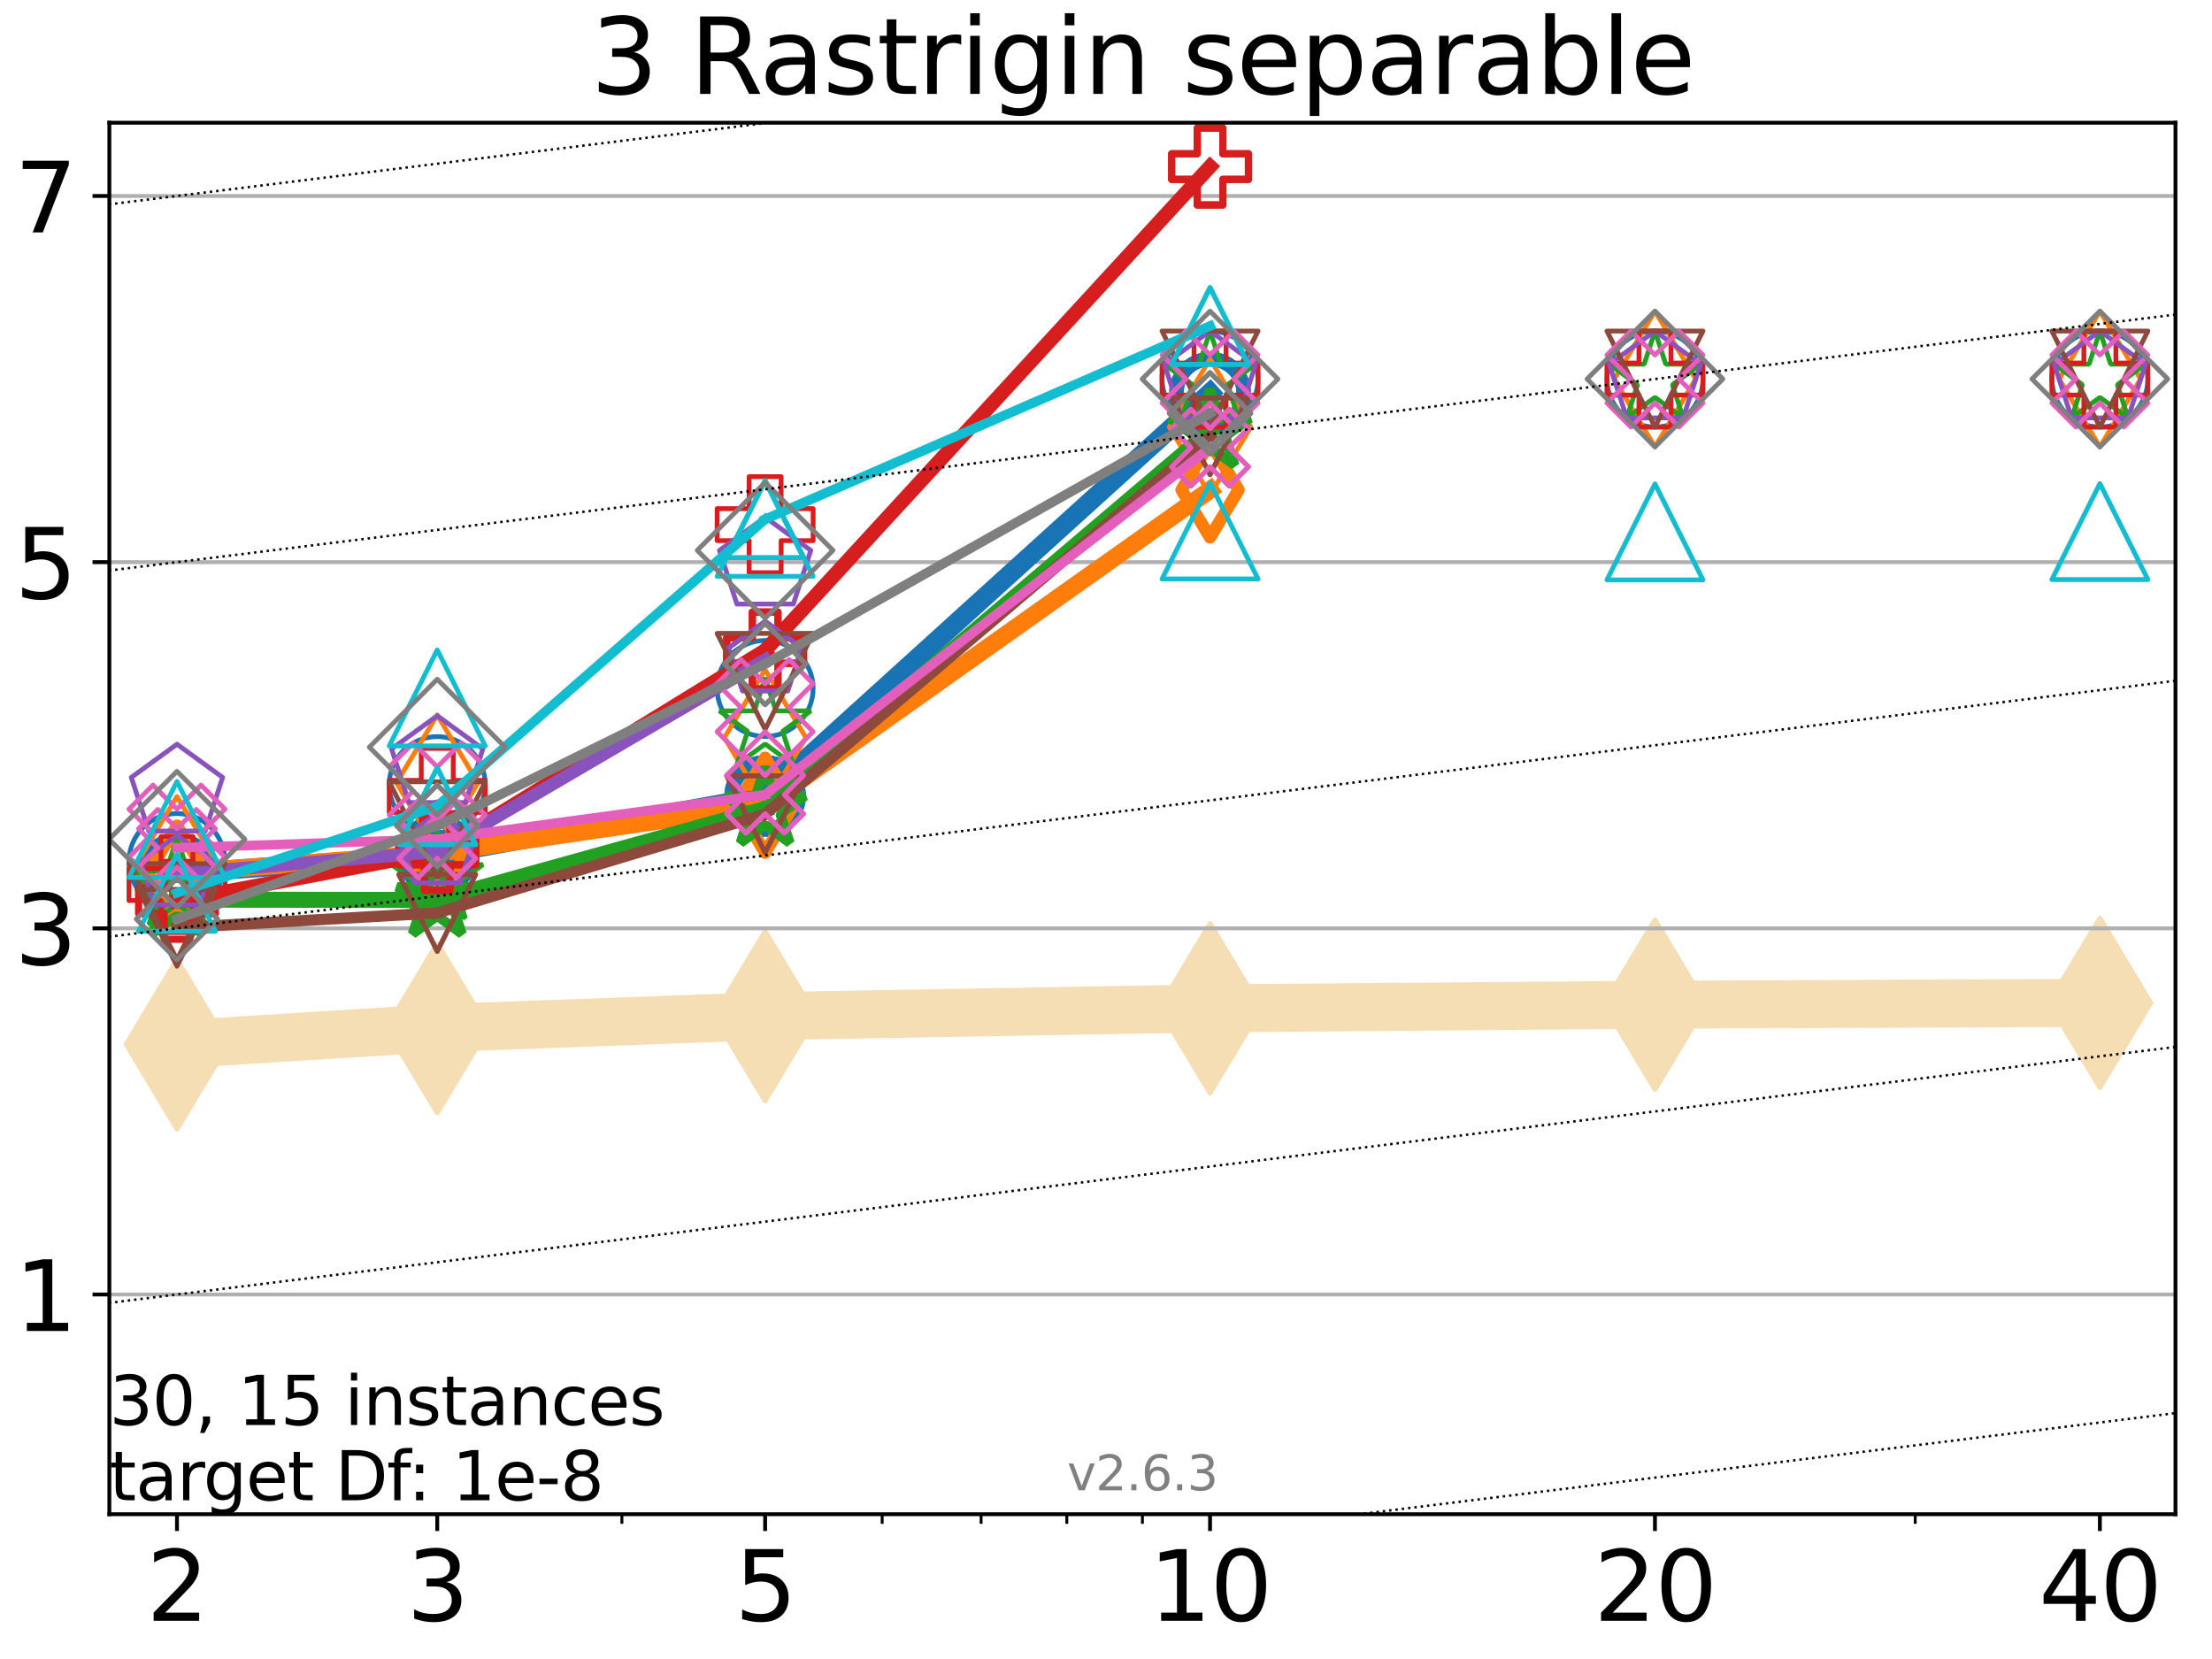<?xml version="1.0" encoding="utf-8" standalone="no"?>
<!DOCTYPE svg PUBLIC "-//W3C//DTD SVG 1.1//EN"
  "http://www.w3.org/Graphics/SVG/1.1/DTD/svg11.dtd">
<svg xmlns:xlink="http://www.w3.org/1999/xlink" width="460.8pt" height="345.6pt" viewBox="0 0 460.8 345.6" xmlns="http://www.w3.org/2000/svg" version="1.1">
 <defs>
  <style type="text/css">*{stroke-linejoin: round; stroke-linecap: butt}</style>
 </defs>
 <g id="figure_1">
  <g id="patch_1">
   <path d="M 0 345.6 
L 460.8 345.6 
L 460.8 0 
L 0 0 
z
" style="fill: #ffffff"/>
  </g>
  <g id="axes_1">
   <g id="patch_2">
    <path d="M 22.78 315.44 
L 453.192 315.44 
L 453.192 25.56 
L 22.78 25.56 
z
" style="fill: #ffffff"/>
   </g>
   <g id="line2d_1">
    <path d="M 36.868 217.553 
L 91.085 214.181 
L 159.39 211.682 
L 252.074 210.06 
L 344.758 209.3 
L 437.443 208.923 
" clip-path="url(#p4b0d8058ee)" style="fill: none; stroke: #f5deb3; stroke-width: 10; stroke-linecap: square"/>
    <defs>
     <path id="m80a498275f" d="M -0 17.678 
L 10.607 0 
L 0 -17.678 
L -10.607 -0 
z
" style="stroke: #f5deb3; stroke-linejoin: miter"/>
    </defs>
    <g clip-path="url(#p4b0d8058ee)">
     <use xlink:href="#m80a498275f" x="36.868" y="217.553" style="fill: #f5deb3; stroke: #f5deb3; stroke-linejoin: miter"/>
     <use xlink:href="#m80a498275f" x="91.085" y="214.181" style="fill: #f5deb3; stroke: #f5deb3; stroke-linejoin: miter"/>
     <use xlink:href="#m80a498275f" x="159.39" y="211.682" style="fill: #f5deb3; stroke: #f5deb3; stroke-linejoin: miter"/>
     <use xlink:href="#m80a498275f" x="252.074" y="210.06" style="fill: #f5deb3; stroke: #f5deb3; stroke-linejoin: miter"/>
     <use xlink:href="#m80a498275f" x="344.758" y="209.3" style="fill: #f5deb3; stroke: #f5deb3; stroke-linejoin: miter"/>
     <use xlink:href="#m80a498275f" x="437.443" y="208.923" style="fill: #f5deb3; stroke: #f5deb3; stroke-linejoin: miter"/>
    </g>
   </g>
   <g id="matplotlib.axis_1">
    <g id="xtick_1">
     <g id="line2d_2">
      <defs>
       <path id="m06fdafa2f7" d="M 0 0 
L 0 3.5 
" style="stroke: #000000; stroke-width: 0.8"/>
      </defs>
      <g>
       <use xlink:href="#m06fdafa2f7" x="36.868" y="315.44" style="stroke: #000000; stroke-width: 0.8"/>
      </g>
     </g>
     <g id="text_1">
      <!-- 2 -->
      <g transform="translate(30.506 337.637) scale(0.2 -0.2)">
       <defs>
        <path id="DejaVuSans-32" d="M 1228 531 
L 3431 531 
L 3431 0 
L 469 0 
L 469 531 
Q 828 903 1448 1529 
Q 2069 2156 2228 2338 
Q 2531 2678 2651 2914 
Q 2772 3150 2772 3378 
Q 2772 3750 2511 3984 
Q 2250 4219 1831 4219 
Q 1534 4219 1204 4116 
Q 875 4013 500 3803 
L 500 4441 
Q 881 4594 1212 4672 
Q 1544 4750 1819 4750 
Q 2544 4750 2975 4387 
Q 3406 4025 3406 3419 
Q 3406 3131 3298 2873 
Q 3191 2616 2906 2266 
Q 2828 2175 2409 1742 
Q 1991 1309 1228 531 
z
" transform="scale(0.016)"/>
       </defs>
       <use xlink:href="#DejaVuSans-32"/>
      </g>
     </g>
    </g>
    <g id="xtick_2">
     <g id="line2d_3">
      <g>
       <use xlink:href="#m06fdafa2f7" x="91.085" y="315.44" style="stroke: #000000; stroke-width: 0.8"/>
      </g>
     </g>
     <g id="text_2">
      <!-- 3 -->
      <g transform="translate(84.723 337.637) scale(0.2 -0.2)">
       <defs>
        <path id="DejaVuSans-33" d="M 2597 2516 
Q 3050 2419 3304 2112 
Q 3559 1806 3559 1356 
Q 3559 666 3084 287 
Q 2609 -91 1734 -91 
Q 1441 -91 1130 -33 
Q 819 25 488 141 
L 488 750 
Q 750 597 1062 519 
Q 1375 441 1716 441 
Q 2309 441 2620 675 
Q 2931 909 2931 1356 
Q 2931 1769 2642 2001 
Q 2353 2234 1838 2234 
L 1294 2234 
L 1294 2753 
L 1863 2753 
Q 2328 2753 2575 2939 
Q 2822 3125 2822 3475 
Q 2822 3834 2567 4026 
Q 2313 4219 1838 4219 
Q 1578 4219 1281 4162 
Q 984 4106 628 3988 
L 628 4550 
Q 988 4650 1302 4700 
Q 1616 4750 1894 4750 
Q 2613 4750 3031 4423 
Q 3450 4097 3450 3541 
Q 3450 3153 3228 2886 
Q 3006 2619 2597 2516 
z
" transform="scale(0.016)"/>
       </defs>
       <use xlink:href="#DejaVuSans-33"/>
      </g>
     </g>
    </g>
    <g id="xtick_3">
     <g id="line2d_4">
      <g>
       <use xlink:href="#m06fdafa2f7" x="159.39" y="315.44" style="stroke: #000000; stroke-width: 0.8"/>
      </g>
     </g>
     <g id="text_3">
      <!-- 5 -->
      <g transform="translate(153.028 337.637) scale(0.2 -0.2)">
       <defs>
        <path id="DejaVuSans-35" d="M 691 4666 
L 3169 4666 
L 3169 4134 
L 1269 4134 
L 1269 2991 
Q 1406 3038 1543 3061 
Q 1681 3084 1819 3084 
Q 2600 3084 3056 2656 
Q 3513 2228 3513 1497 
Q 3513 744 3044 326 
Q 2575 -91 1722 -91 
Q 1428 -91 1123 -41 
Q 819 9 494 109 
L 494 744 
Q 775 591 1075 516 
Q 1375 441 1709 441 
Q 2250 441 2565 725 
Q 2881 1009 2881 1497 
Q 2881 1984 2565 2268 
Q 2250 2553 1709 2553 
Q 1456 2553 1204 2497 
Q 953 2441 691 2322 
L 691 4666 
z
" transform="scale(0.016)"/>
       </defs>
       <use xlink:href="#DejaVuSans-35"/>
      </g>
     </g>
    </g>
    <g id="xtick_4">
     <g id="line2d_5">
      <g>
       <use xlink:href="#m06fdafa2f7" x="252.074" y="315.44" style="stroke: #000000; stroke-width: 0.8"/>
      </g>
     </g>
     <g id="text_4">
      <!-- 10 -->
      <g transform="translate(239.349 337.637) scale(0.2 -0.2)">
       <defs>
        <path id="DejaVuSans-31" d="M 794 531 
L 1825 531 
L 1825 4091 
L 703 3866 
L 703 4441 
L 1819 4666 
L 2450 4666 
L 2450 531 
L 3481 531 
L 3481 0 
L 794 0 
L 794 531 
z
" transform="scale(0.016)"/>
        <path id="DejaVuSans-30" d="M 2034 4250 
Q 1547 4250 1301 3770 
Q 1056 3291 1056 2328 
Q 1056 1369 1301 889 
Q 1547 409 2034 409 
Q 2525 409 2770 889 
Q 3016 1369 3016 2328 
Q 3016 3291 2770 3770 
Q 2525 4250 2034 4250 
z
M 2034 4750 
Q 2819 4750 3233 4129 
Q 3647 3509 3647 2328 
Q 3647 1150 3233 529 
Q 2819 -91 2034 -91 
Q 1250 -91 836 529 
Q 422 1150 422 2328 
Q 422 3509 836 4129 
Q 1250 4750 2034 4750 
z
" transform="scale(0.016)"/>
       </defs>
       <use xlink:href="#DejaVuSans-31"/>
       <use xlink:href="#DejaVuSans-30" x="63.623"/>
      </g>
     </g>
    </g>
    <g id="xtick_5">
     <g id="line2d_6">
      <g>
       <use xlink:href="#m06fdafa2f7" x="344.758" y="315.44" style="stroke: #000000; stroke-width: 0.8"/>
      </g>
     </g>
     <g id="text_5">
      <!-- 20 -->
      <g transform="translate(332.033 337.637) scale(0.2 -0.2)">
       <use xlink:href="#DejaVuSans-32"/>
       <use xlink:href="#DejaVuSans-30" x="63.623"/>
      </g>
     </g>
    </g>
    <g id="xtick_6">
     <g id="line2d_7">
      <g>
       <use xlink:href="#m06fdafa2f7" x="437.443" y="315.44" style="stroke: #000000; stroke-width: 0.8"/>
      </g>
     </g>
     <g id="text_6">
      <!-- 40 -->
      <g transform="translate(424.718 337.637) scale(0.2 -0.2)">
       <defs>
        <path id="DejaVuSans-34" d="M 2419 4116 
L 825 1625 
L 2419 1625 
L 2419 4116 
z
M 2253 4666 
L 3047 4666 
L 3047 1625 
L 3713 1625 
L 3713 1100 
L 3047 1100 
L 3047 0 
L 2419 0 
L 2419 1100 
L 313 1100 
L 313 1709 
L 2253 4666 
z
" transform="scale(0.016)"/>
       </defs>
       <use xlink:href="#DejaVuSans-34"/>
       <use xlink:href="#DejaVuSans-30" x="63.623"/>
      </g>
     </g>
    </g>
    <g id="xtick_7">
     <g id="line2d_8">
      <defs>
       <path id="m59f08c3d8a" d="M 0 0 
L 0 2 
" style="stroke: #000000; stroke-width: 0.6"/>
      </defs>
      <g>
       <use xlink:href="#m59f08c3d8a" x="129.552" y="315.44" style="stroke: #000000; stroke-width: 0.6"/>
      </g>
     </g>
    </g>
    <g id="xtick_8">
     <g id="line2d_9">
      <g>
       <use xlink:href="#m59f08c3d8a" x="183.769" y="315.44" style="stroke: #000000; stroke-width: 0.6"/>
      </g>
     </g>
    </g>
    <g id="xtick_9">
     <g id="line2d_10">
      <g>
       <use xlink:href="#m59f08c3d8a" x="204.381" y="315.44" style="stroke: #000000; stroke-width: 0.6"/>
      </g>
     </g>
    </g>
    <g id="xtick_10">
     <g id="line2d_11">
      <g>
       <use xlink:href="#m59f08c3d8a" x="222.237" y="315.44" style="stroke: #000000; stroke-width: 0.6"/>
      </g>
     </g>
    </g>
    <g id="xtick_11">
     <g id="line2d_12">
      <g>
       <use xlink:href="#m59f08c3d8a" x="237.986" y="315.44" style="stroke: #000000; stroke-width: 0.6"/>
      </g>
     </g>
    </g>
    <g id="xtick_12">
     <g id="line2d_13">
      <g>
       <use xlink:href="#m59f08c3d8a" x="398.975" y="315.44" style="stroke: #000000; stroke-width: 0.6"/>
      </g>
     </g>
    </g>
   </g>
   <g id="matplotlib.axis_2">
    <g id="ytick_1">
     <g id="line2d_14">
      <path d="M 22.78 269.67 
L 453.192 269.67 
" clip-path="url(#p4b0d8058ee)" style="fill: none; stroke: #b0b0b0; stroke-width: 0.8; stroke-linecap: square"/>
     </g>
     <g id="line2d_15">
      <defs>
       <path id="m2cac118279" d="M 0 0 
L -3.5 0 
" style="stroke: #000000; stroke-width: 0.8"/>
      </defs>
      <g>
       <use xlink:href="#m2cac118279" x="22.78" y="269.67" style="stroke: #000000; stroke-width: 0.8"/>
      </g>
     </g>
     <g id="text_7">
      <!-- 1 -->
      <g transform="translate(3.055 277.269) scale(0.2 -0.2)">
       <use xlink:href="#DejaVuSans-31"/>
      </g>
     </g>
    </g>
    <g id="ytick_2">
     <g id="line2d_16">
      <path d="M 22.78 193.388 
L 453.192 193.388 
" clip-path="url(#p4b0d8058ee)" style="fill: none; stroke: #b0b0b0; stroke-width: 0.8; stroke-linecap: square"/>
     </g>
     <g id="line2d_17">
      <g>
       <use xlink:href="#m2cac118279" x="22.78" y="193.388" style="stroke: #000000; stroke-width: 0.8"/>
      </g>
     </g>
     <g id="text_8">
      <!-- 3 -->
      <g transform="translate(3.055 200.986) scale(0.2 -0.2)">
       <use xlink:href="#DejaVuSans-33"/>
      </g>
     </g>
    </g>
    <g id="ytick_3">
     <g id="line2d_18">
      <path d="M 22.78 117.105 
L 453.192 117.105 
" clip-path="url(#p4b0d8058ee)" style="fill: none; stroke: #b0b0b0; stroke-width: 0.8; stroke-linecap: square"/>
     </g>
     <g id="line2d_19">
      <g>
       <use xlink:href="#m2cac118279" x="22.78" y="117.105" style="stroke: #000000; stroke-width: 0.8"/>
      </g>
     </g>
     <g id="text_9">
      <!-- 5 -->
      <g transform="translate(3.055 124.703) scale(0.2 -0.2)">
       <use xlink:href="#DejaVuSans-35"/>
      </g>
     </g>
    </g>
    <g id="ytick_4">
     <g id="line2d_20">
      <path d="M 22.78 40.822 
L 453.192 40.822 
" clip-path="url(#p4b0d8058ee)" style="fill: none; stroke: #b0b0b0; stroke-width: 0.8; stroke-linecap: square"/>
     </g>
     <g id="line2d_21">
      <g>
       <use xlink:href="#m2cac118279" x="22.78" y="40.822" style="stroke: #000000; stroke-width: 0.8"/>
      </g>
     </g>
     <g id="text_10">
      <!-- 7 -->
      <g transform="translate(3.055 48.42) scale(0.2 -0.2)">
       <defs>
        <path id="DejaVuSans-37" d="M 525 4666 
L 3525 4666 
L 3525 4397 
L 1831 0 
L 1172 0 
L 2766 4134 
L 525 4134 
L 525 4666 
z
" transform="scale(0.016)"/>
       </defs>
       <use xlink:href="#DejaVuSans-37"/>
      </g>
     </g>
    </g>
   </g>
   <g id="line2d_22">
    <path d="M 36.868 181.92 
L 91.085 178.114 
" clip-path="url(#p4b0d8058ee)" style="fill: none; stroke: #1874b4; stroke-width: 4; stroke-linecap: square"/>
    <defs>
     <path id="m01dd033afe" d="M 0 7 
C 1.856 7 3.637 6.262 4.95 4.95 
C 6.262 3.637 7 1.856 7 0 
C 7 -1.856 6.262 -3.637 4.95 -4.95 
C 3.637 -6.262 1.856 -7 0 -7 
C -1.856 -7 -3.637 -6.262 -4.95 -4.95 
C -6.262 -3.637 -7 -1.856 -7 0 
C -7 1.856 -6.262 3.637 -4.95 4.95 
C -3.637 6.262 -1.856 7 0 7 
z
" style="stroke: #1874b4; stroke-width: 3"/>
    </defs>
    <g clip-path="url(#p4b0d8058ee)">
     <use xlink:href="#m01dd033afe" x="36.868" y="181.92" style="fill-opacity: 0; stroke: #1874b4; stroke-width: 3"/>
     <use xlink:href="#m01dd033afe" x="91.085" y="178.114" style="fill-opacity: 0; stroke: #1874b4; stroke-width: 3"/>
    </g>
   </g>
   <g id="line2d_23">
    <path d="M 91.085 178.114 
L 159.39 165.808 
" clip-path="url(#p4b0d8058ee)" style="fill: none; stroke: #1874b4; stroke-width: 4; stroke-linecap: square"/>
    <g clip-path="url(#p4b0d8058ee)">
     <use xlink:href="#m01dd033afe" x="91.085" y="178.114" style="fill-opacity: 0; stroke: #1874b4; stroke-width: 3"/>
     <use xlink:href="#m01dd033afe" x="159.39" y="165.808" style="fill-opacity: 0; stroke: #1874b4; stroke-width: 3"/>
    </g>
   </g>
   <g id="line2d_24">
    <path d="M 159.39 165.808 
L 252.074 81.813 
" clip-path="url(#p4b0d8058ee)" style="fill: none; stroke: #1874b4; stroke-width: 4; stroke-linecap: square"/>
    <g clip-path="url(#p4b0d8058ee)">
     <use xlink:href="#m01dd033afe" x="159.39" y="165.808" style="fill-opacity: 0; stroke: #1874b4; stroke-width: 3"/>
     <use xlink:href="#m01dd033afe" x="252.074" y="81.813" style="fill-opacity: 0; stroke: #1874b4; stroke-width: 3"/>
    </g>
   </g>
   <g id="line2d_25">
    <path d="M 252.074 81.813 
" clip-path="url(#p4b0d8058ee)" style="fill: none; stroke: #1874b4; stroke-width: 4; stroke-linecap: square"/>
    <g clip-path="url(#p4b0d8058ee)">
     <use xlink:href="#m01dd033afe" x="252.074" y="81.813" style="fill-opacity: 0; stroke: #1874b4; stroke-width: 3"/>
    </g>
   </g>
   <g id="line2d_26"/>
   <g id="line2d_27">
    <defs>
     <path id="m31403a9fc7" d="M 0 10 
C 2.652 10 5.196 8.946 7.071 7.071 
C 8.946 5.196 10 2.652 10 0 
C 10 -2.652 8.946 -5.196 7.071 -7.071 
C 5.196 -8.946 2.652 -10 0 -10 
C -2.652 -10 -5.196 -8.946 -7.071 -7.071 
C -8.946 -5.196 -10 -2.652 -10 0 
C -10 2.652 -8.946 5.196 -7.071 7.071 
C -5.196 8.946 -2.652 10 0 10 
z
" style="stroke: #1874b4"/>
    </defs>
    <g clip-path="url(#p4b0d8058ee)">
     <use xlink:href="#m31403a9fc7" x="36.868" y="179.472" style="fill-opacity: 0; stroke: #1874b4"/>
     <use xlink:href="#m31403a9fc7" x="91.085" y="163.448" style="fill-opacity: 0; stroke: #1874b4"/>
     <use xlink:href="#m31403a9fc7" x="159.39" y="143.424" style="fill-opacity: 0; stroke: #1874b4"/>
     <use xlink:href="#m31403a9fc7" x="252.074" y="78.963" style="fill-opacity: 0; stroke: #1874b4"/>
     <use xlink:href="#m31403a9fc7" x="344.758" y="78.963" style="fill-opacity: 0; stroke: #1874b4"/>
     <use xlink:href="#m31403a9fc7" x="437.443" y="78.963" style="fill-opacity: 0; stroke: #1874b4"/>
    </g>
   </g>
   <g id="line2d_28">
    <path d="M 36.868 181.856 
L 91.085 177.713 
" clip-path="url(#p4b0d8058ee)" style="fill: none; stroke: #ff7d0b; stroke-width: 3.667; stroke-linecap: square"/>
    <defs>
     <path id="m1a1346818a" d="M -0 9.899 
L 5.94 0 
L 0 -9.899 
L -5.94 -0 
z
" style="stroke: #ff7d0b; stroke-width: 2.5; stroke-linejoin: miter"/>
    </defs>
    <g clip-path="url(#p4b0d8058ee)">
     <use xlink:href="#m1a1346818a" x="36.868" y="181.856" style="fill-opacity: 0; stroke: #ff7d0b; stroke-width: 2.5; stroke-linejoin: miter"/>
     <use xlink:href="#m1a1346818a" x="91.085" y="177.713" style="fill-opacity: 0; stroke: #ff7d0b; stroke-width: 2.5; stroke-linejoin: miter"/>
    </g>
   </g>
   <g id="line2d_29">
    <path d="M 91.085 177.713 
L 159.39 167.741 
" clip-path="url(#p4b0d8058ee)" style="fill: none; stroke: #ff7d0b; stroke-width: 3.667; stroke-linecap: square"/>
    <g clip-path="url(#p4b0d8058ee)">
     <use xlink:href="#m1a1346818a" x="91.085" y="177.713" style="fill-opacity: 0; stroke: #ff7d0b; stroke-width: 2.5; stroke-linejoin: miter"/>
     <use xlink:href="#m1a1346818a" x="159.39" y="167.741" style="fill-opacity: 0; stroke: #ff7d0b; stroke-width: 2.5; stroke-linejoin: miter"/>
    </g>
   </g>
   <g id="line2d_30">
    <path d="M 159.39 167.741 
L 252.074 102.056 
" clip-path="url(#p4b0d8058ee)" style="fill: none; stroke: #ff7d0b; stroke-width: 3.667; stroke-linecap: square"/>
    <g clip-path="url(#p4b0d8058ee)">
     <use xlink:href="#m1a1346818a" x="159.39" y="167.741" style="fill-opacity: 0; stroke: #ff7d0b; stroke-width: 2.5; stroke-linejoin: miter"/>
     <use xlink:href="#m1a1346818a" x="252.074" y="102.056" style="fill-opacity: 0; stroke: #ff7d0b; stroke-width: 2.5; stroke-linejoin: miter"/>
    </g>
   </g>
   <g id="line2d_31">
    <path d="M 252.074 102.056 
" clip-path="url(#p4b0d8058ee)" style="fill: none; stroke: #ff7d0b; stroke-width: 3.667; stroke-linecap: square"/>
    <g clip-path="url(#p4b0d8058ee)">
     <use xlink:href="#m1a1346818a" x="252.074" y="102.056" style="fill-opacity: 0; stroke: #ff7d0b; stroke-width: 2.5; stroke-linejoin: miter"/>
    </g>
   </g>
   <g id="line2d_32"/>
   <g id="line2d_33">
    <defs>
     <path id="m2286a9f328" d="M -0 14.142 
L 8.485 0 
L -0 -14.142 
L -8.485 -0 
z
" style="stroke: #ff7d0b; stroke-linejoin: miter"/>
    </defs>
    <g clip-path="url(#p4b0d8058ee)">
     <use xlink:href="#m2286a9f328" x="36.868" y="180.08" style="fill-opacity: 0; stroke: #ff7d0b; stroke-linejoin: miter"/>
     <use xlink:href="#m2286a9f328" x="91.085" y="163.088" style="fill-opacity: 0; stroke: #ff7d0b; stroke-linejoin: miter"/>
     <use xlink:href="#m2286a9f328" x="159.39" y="153.659" style="fill-opacity: 0; stroke: #ff7d0b; stroke-linejoin: miter"/>
     <use xlink:href="#m2286a9f328" x="252.074" y="88.936" style="fill-opacity: 0; stroke: #ff7d0b; stroke-linejoin: miter"/>
     <use xlink:href="#m2286a9f328" x="344.758" y="78.963" style="fill-opacity: 0; stroke: #ff7d0b; stroke-linejoin: miter"/>
     <use xlink:href="#m2286a9f328" x="437.443" y="78.963" style="fill-opacity: 0; stroke: #ff7d0b; stroke-linejoin: miter"/>
    </g>
   </g>
   <g id="line2d_34">
    <path d="M 36.868 187.41 
L 91.085 187.477 
" clip-path="url(#p4b0d8058ee)" style="fill: none; stroke: #22a022; stroke-width: 3.333; stroke-linecap: square"/>
    <defs>
     <path id="ma078ccd67a" d="M 0 -8.7 
L -1.953 -2.688 
L -8.274 -2.688 
L -3.16 1.027 
L -5.114 7.038 
L -0 3.323 
L 5.114 7.038 
L 3.16 1.027 
L 8.274 -2.688 
L 1.953 -2.688 
z
" style="stroke: #22a022; stroke-width: 2; stroke-linejoin: bevel"/>
    </defs>
    <g clip-path="url(#p4b0d8058ee)">
     <use xlink:href="#ma078ccd67a" x="36.868" y="187.41" style="fill-opacity: 0; stroke: #22a022; stroke-width: 2; stroke-linejoin: bevel"/>
     <use xlink:href="#ma078ccd67a" x="91.085" y="187.477" style="fill-opacity: 0; stroke: #22a022; stroke-width: 2; stroke-linejoin: bevel"/>
    </g>
   </g>
   <g id="line2d_35">
    <path d="M 91.085 187.477 
L 159.39 168.525 
" clip-path="url(#p4b0d8058ee)" style="fill: none; stroke: #22a022; stroke-width: 3.333; stroke-linecap: square"/>
    <g clip-path="url(#p4b0d8058ee)">
     <use xlink:href="#ma078ccd67a" x="91.085" y="187.477" style="fill-opacity: 0; stroke: #22a022; stroke-width: 2; stroke-linejoin: bevel"/>
     <use xlink:href="#ma078ccd67a" x="159.39" y="168.525" style="fill-opacity: 0; stroke: #22a022; stroke-width: 2; stroke-linejoin: bevel"/>
    </g>
   </g>
   <g id="line2d_36">
    <path d="M 159.39 168.525 
L 252.074 89.856 
" clip-path="url(#p4b0d8058ee)" style="fill: none; stroke: #22a022; stroke-width: 3.333; stroke-linecap: square"/>
    <g clip-path="url(#p4b0d8058ee)">
     <use xlink:href="#ma078ccd67a" x="159.39" y="168.525" style="fill-opacity: 0; stroke: #22a022; stroke-width: 2; stroke-linejoin: bevel"/>
     <use xlink:href="#ma078ccd67a" x="252.074" y="89.856" style="fill-opacity: 0; stroke: #22a022; stroke-width: 2; stroke-linejoin: bevel"/>
    </g>
   </g>
   <g id="line2d_37">
    <path d="M 252.074 89.856 
" clip-path="url(#p4b0d8058ee)" style="fill: none; stroke: #22a022; stroke-width: 3.333; stroke-linecap: square"/>
    <g clip-path="url(#p4b0d8058ee)">
     <use xlink:href="#ma078ccd67a" x="252.074" y="89.856" style="fill-opacity: 0; stroke: #22a022; stroke-width: 2; stroke-linejoin: bevel"/>
    </g>
   </g>
   <g id="line2d_38"/>
   <g id="line2d_39">
    <defs>
     <path id="m09da1f1131" d="M 0 -10 
L -2.245 -3.09 
L -9.511 -3.09 
L -3.633 1.18 
L -5.878 8.09 
L -0 3.82 
L 5.878 8.09 
L 3.633 1.18 
L 9.511 -3.09 
L 2.245 -3.09 
z
" style="stroke: #22a022; stroke-linejoin: bevel"/>
    </defs>
    <g clip-path="url(#p4b0d8058ee)">
     <use xlink:href="#m09da1f1131" x="36.868" y="184.544" style="fill-opacity: 0; stroke: #22a022; stroke-linejoin: bevel"/>
     <use xlink:href="#m09da1f1131" x="91.085" y="183.212" style="fill-opacity: 0; stroke: #22a022; stroke-linejoin: bevel"/>
     <use xlink:href="#m09da1f1131" x="159.39" y="151.178" style="fill-opacity: 0; stroke: #22a022; stroke-linejoin: bevel"/>
     <use xlink:href="#m09da1f1131" x="252.074" y="78.963" style="fill-opacity: 0; stroke: #22a022; stroke-linejoin: bevel"/>
     <use xlink:href="#m09da1f1131" x="344.758" y="78.963" style="fill-opacity: 0; stroke: #22a022; stroke-linejoin: bevel"/>
     <use xlink:href="#m09da1f1131" x="437.443" y="78.963" style="fill-opacity: 0; stroke: #22a022; stroke-linejoin: bevel"/>
    </g>
   </g>
   <g id="line2d_40">
    <path d="M 36.868 187.663 
L 91.085 177.475 
" clip-path="url(#p4b0d8058ee)" style="fill: none; stroke: #d61e1f; stroke-width: 3; stroke-linecap: square"/>
    <defs>
     <path id="m9b1ec0a28f" d="M -2.667 8 
L 2.667 8 
L 2.667 2.667 
L 8 2.667 
L 8 -2.667 
L 2.667 -2.667 
L 2.667 -8 
L -2.667 -8 
L -2.667 -2.667 
L -8 -2.667 
L -8 2.667 
L -2.667 2.667 
z
" style="stroke: #d61e1f; stroke-width: 1.5; stroke-linejoin: miter"/>
    </defs>
    <g clip-path="url(#p4b0d8058ee)">
     <use xlink:href="#m9b1ec0a28f" x="36.868" y="187.663" style="fill-opacity: 0; stroke: #d61e1f; stroke-width: 1.5; stroke-linejoin: miter"/>
     <use xlink:href="#m9b1ec0a28f" x="91.085" y="177.475" style="fill-opacity: 0; stroke: #d61e1f; stroke-width: 1.5; stroke-linejoin: miter"/>
    </g>
   </g>
   <g id="line2d_41">
    <path d="M 91.085 177.475 
L 159.39 135.505 
" clip-path="url(#p4b0d8058ee)" style="fill: none; stroke: #d61e1f; stroke-width: 3; stroke-linecap: square"/>
    <g clip-path="url(#p4b0d8058ee)">
     <use xlink:href="#m9b1ec0a28f" x="91.085" y="177.475" style="fill-opacity: 0; stroke: #d61e1f; stroke-width: 1.5; stroke-linejoin: miter"/>
     <use xlink:href="#m9b1ec0a28f" x="159.39" y="135.505" style="fill-opacity: 0; stroke: #d61e1f; stroke-width: 1.5; stroke-linejoin: miter"/>
    </g>
   </g>
   <g id="line2d_42">
    <path d="M 159.39 135.505 
L 252.074 34.703 
" clip-path="url(#p4b0d8058ee)" style="fill: none; stroke: #d61e1f; stroke-width: 3; stroke-linecap: square"/>
    <g clip-path="url(#p4b0d8058ee)">
     <use xlink:href="#m9b1ec0a28f" x="159.39" y="135.505" style="fill-opacity: 0; stroke: #d61e1f; stroke-width: 1.5; stroke-linejoin: miter"/>
     <use xlink:href="#m9b1ec0a28f" x="252.074" y="34.703" style="fill-opacity: 0; stroke: #d61e1f; stroke-width: 1.5; stroke-linejoin: miter"/>
    </g>
   </g>
   <g id="line2d_43">
    <path d="M 252.074 34.703 
" clip-path="url(#p4b0d8058ee)" style="fill: none; stroke: #d61e1f; stroke-width: 3; stroke-linecap: square"/>
    <g clip-path="url(#p4b0d8058ee)">
     <use xlink:href="#m9b1ec0a28f" x="252.074" y="34.703" style="fill-opacity: 0; stroke: #d61e1f; stroke-width: 1.5; stroke-linejoin: miter"/>
    </g>
   </g>
   <g id="line2d_44"/>
   <g id="line2d_45">
    <defs>
     <path id="mf49acc3a23" d="M -3.333 10 
L 3.333 10 
L 3.333 3.333 
L 10 3.333 
L 10 -3.333 
L 3.333 -3.333 
L 3.333 -10 
L -3.333 -10 
L -3.333 -3.333 
L -10 -3.333 
L -10 3.333 
L -3.333 3.333 
z
" style="stroke: #d61e1f; stroke-linejoin: miter"/>
    </defs>
    <g clip-path="url(#p4b0d8058ee)">
     <use xlink:href="#mf49acc3a23" x="36.868" y="184.265" style="fill-opacity: 0; stroke: #d61e1f; stroke-linejoin: miter"/>
     <use xlink:href="#mf49acc3a23" x="91.085" y="165.897" style="fill-opacity: 0; stroke: #d61e1f; stroke-linejoin: miter"/>
     <use xlink:href="#mf49acc3a23" x="159.39" y="109.294" style="fill-opacity: 0; stroke: #d61e1f; stroke-linejoin: miter"/>
     <use xlink:href="#mf49acc3a23" x="252.074" y="78.963" style="fill-opacity: 0; stroke: #d61e1f; stroke-linejoin: miter"/>
     <use xlink:href="#mf49acc3a23" x="344.758" y="78.963" style="fill-opacity: 0; stroke: #d61e1f; stroke-linejoin: miter"/>
     <use xlink:href="#mf49acc3a23" x="437.443" y="78.963" style="fill-opacity: 0; stroke: #d61e1f; stroke-linejoin: miter"/>
    </g>
   </g>
   <g id="line2d_46">
    <path d="M 36.868 182.034 
L 91.085 177.427 
" clip-path="url(#p4b0d8058ee)" style="fill: none; stroke: #8a52bd; stroke-width: 2.667; stroke-linecap: square"/>
    <defs>
     <path id="m9597148779" d="M 0 -8 
L -7.608 -2.472 
L -4.702 6.472 
L 4.702 6.472 
L 7.608 -2.472 
z
" style="stroke: #8a52bd; stroke-linejoin: miter"/>
    </defs>
    <g clip-path="url(#p4b0d8058ee)">
     <use xlink:href="#m9597148779" x="36.868" y="182.034" style="fill-opacity: 0; stroke: #8a52bd; stroke-linejoin: miter"/>
     <use xlink:href="#m9597148779" x="91.085" y="177.427" style="fill-opacity: 0; stroke: #8a52bd; stroke-linejoin: miter"/>
    </g>
   </g>
   <g id="line2d_47">
    <path d="M 91.085 177.427 
L 159.39 137.441 
" clip-path="url(#p4b0d8058ee)" style="fill: none; stroke: #8a52bd; stroke-width: 2.667; stroke-linecap: square"/>
    <g clip-path="url(#p4b0d8058ee)">
     <use xlink:href="#m9597148779" x="91.085" y="177.427" style="fill-opacity: 0; stroke: #8a52bd; stroke-linejoin: miter"/>
     <use xlink:href="#m9597148779" x="159.39" y="137.441" style="fill-opacity: 0; stroke: #8a52bd; stroke-linejoin: miter"/>
    </g>
   </g>
   <g id="line2d_48">
    <path d="M 159.39 137.441 
" clip-path="url(#p4b0d8058ee)" style="fill: none; stroke: #8a52bd; stroke-width: 2.667; stroke-linecap: square"/>
    <g clip-path="url(#p4b0d8058ee)">
     <use xlink:href="#m9597148779" x="159.39" y="137.441" style="fill-opacity: 0; stroke: #8a52bd; stroke-linejoin: miter"/>
    </g>
   </g>
   <g id="line2d_49"/>
   <g id="line2d_50">
    <defs>
     <path id="m71cb2fda36" d="M 0 -10 
L -9.511 -3.09 
L -5.878 8.09 
L 5.878 8.09 
L 9.511 -3.09 
z
" style="stroke: #8a52bd; stroke-linejoin: miter"/>
    </defs>
    <g clip-path="url(#p4b0d8058ee)">
     <use xlink:href="#m71cb2fda36" x="36.868" y="165.034" style="fill-opacity: 0; stroke: #8a52bd; stroke-linejoin: miter"/>
     <use xlink:href="#m71cb2fda36" x="91.085" y="159.101" style="fill-opacity: 0; stroke: #8a52bd; stroke-linejoin: miter"/>
     <use xlink:href="#m71cb2fda36" x="159.39" y="117.749" style="fill-opacity: 0; stroke: #8a52bd; stroke-linejoin: miter"/>
     <use xlink:href="#m71cb2fda36" x="252.074" y="78.963" style="fill-opacity: 0; stroke: #8a52bd; stroke-linejoin: miter"/>
     <use xlink:href="#m71cb2fda36" x="344.758" y="78.963" style="fill-opacity: 0; stroke: #8a52bd; stroke-linejoin: miter"/>
     <use xlink:href="#m71cb2fda36" x="437.443" y="78.963" style="fill-opacity: 0; stroke: #8a52bd; stroke-linejoin: miter"/>
    </g>
   </g>
   <g id="line2d_51">
    <path d="M 36.868 193.272 
L 91.085 190.174 
" clip-path="url(#p4b0d8058ee)" style="fill: none; stroke: #8c493c; stroke-width: 2.333; stroke-linecap: square"/>
    <defs>
     <path id="mfa41041abf" d="M -0 8 
L 8 -8 
L -8 -8 
z
" style="stroke: #8c493c; stroke-linejoin: miter"/>
    </defs>
    <g clip-path="url(#p4b0d8058ee)">
     <use xlink:href="#mfa41041abf" x="36.868" y="193.272" style="fill-opacity: 0; stroke: #8c493c; stroke-linejoin: miter"/>
     <use xlink:href="#mfa41041abf" x="91.085" y="190.174" style="fill-opacity: 0; stroke: #8c493c; stroke-linejoin: miter"/>
    </g>
   </g>
   <g id="line2d_52">
    <path d="M 91.085 190.174 
L 159.39 169.621 
" clip-path="url(#p4b0d8058ee)" style="fill: none; stroke: #8c493c; stroke-width: 2.333; stroke-linecap: square"/>
    <g clip-path="url(#p4b0d8058ee)">
     <use xlink:href="#mfa41041abf" x="91.085" y="190.174" style="fill-opacity: 0; stroke: #8c493c; stroke-linejoin: miter"/>
     <use xlink:href="#mfa41041abf" x="159.39" y="169.621" style="fill-opacity: 0; stroke: #8c493c; stroke-linejoin: miter"/>
    </g>
   </g>
   <g id="line2d_53">
    <path d="M 159.39 169.621 
L 252.074 90.891 
" clip-path="url(#p4b0d8058ee)" style="fill: none; stroke: #8c493c; stroke-width: 2.333; stroke-linecap: square"/>
    <g clip-path="url(#p4b0d8058ee)">
     <use xlink:href="#mfa41041abf" x="159.39" y="169.621" style="fill-opacity: 0; stroke: #8c493c; stroke-linejoin: miter"/>
     <use xlink:href="#mfa41041abf" x="252.074" y="90.891" style="fill-opacity: 0; stroke: #8c493c; stroke-linejoin: miter"/>
    </g>
   </g>
   <g id="line2d_54">
    <path d="M 252.074 90.891 
" clip-path="url(#p4b0d8058ee)" style="fill: none; stroke: #8c493c; stroke-width: 2.333; stroke-linecap: square"/>
    <g clip-path="url(#p4b0d8058ee)">
     <use xlink:href="#mfa41041abf" x="252.074" y="90.891" style="fill-opacity: 0; stroke: #8c493c; stroke-linejoin: miter"/>
    </g>
   </g>
   <g id="line2d_55"/>
   <g id="line2d_56">
    <defs>
     <path id="m07be404205" d="M -0 10 
L 10 -10 
L -10 -10 
z
" style="stroke: #8c493c; stroke-linejoin: miter"/>
    </defs>
    <g clip-path="url(#p4b0d8058ee)">
     <use xlink:href="#m07be404205" x="36.868" y="189.911" style="fill-opacity: 0; stroke: #8c493c; stroke-linejoin: miter"/>
     <use xlink:href="#m07be404205" x="91.085" y="172.858" style="fill-opacity: 0; stroke: #8c493c; stroke-linejoin: miter"/>
     <use xlink:href="#m07be404205" x="159.39" y="141.947" style="fill-opacity: 0; stroke: #8c493c; stroke-linejoin: miter"/>
     <use xlink:href="#m07be404205" x="252.074" y="78.963" style="fill-opacity: 0; stroke: #8c493c; stroke-linejoin: miter"/>
     <use xlink:href="#m07be404205" x="344.758" y="78.963" style="fill-opacity: 0; stroke: #8c493c; stroke-linejoin: miter"/>
     <use xlink:href="#m07be404205" x="437.443" y="78.963" style="fill-opacity: 0; stroke: #8c493c; stroke-linejoin: miter"/>
    </g>
   </g>
   <g id="line2d_57">
    <path d="M 36.868 176.623 
L 91.085 174.827 
" clip-path="url(#p4b0d8058ee)" style="fill: none; stroke: #e35fbb; stroke-width: 2; stroke-linecap: square"/>
    <defs>
     <path id="mfc622ae20c" d="M -4 8 
L 0 4 
L 4 8 
L 8 4 
L 4 0 
L 8 -4 
L 4 -8 
L 0 -4 
L -4 -8 
L -8 -4 
L -4 0 
L -8 4 
z
" style="stroke: #e35fbb; stroke-linejoin: miter"/>
    </defs>
    <g clip-path="url(#p4b0d8058ee)">
     <use xlink:href="#mfc622ae20c" x="36.868" y="176.623" style="fill-opacity: 0; stroke: #e35fbb; stroke-linejoin: miter"/>
     <use xlink:href="#mfc622ae20c" x="91.085" y="174.827" style="fill-opacity: 0; stroke: #e35fbb; stroke-linejoin: miter"/>
    </g>
   </g>
   <g id="line2d_58">
    <path d="M 91.085 174.827 
L 159.39 165.539 
" clip-path="url(#p4b0d8058ee)" style="fill: none; stroke: #e35fbb; stroke-width: 2; stroke-linecap: square"/>
    <g clip-path="url(#p4b0d8058ee)">
     <use xlink:href="#mfc622ae20c" x="91.085" y="174.827" style="fill-opacity: 0; stroke: #e35fbb; stroke-linejoin: miter"/>
     <use xlink:href="#mfc622ae20c" x="159.39" y="165.539" style="fill-opacity: 0; stroke: #e35fbb; stroke-linejoin: miter"/>
    </g>
   </g>
   <g id="line2d_59">
    <path d="M 159.39 165.539 
L 252.074 93.254 
" clip-path="url(#p4b0d8058ee)" style="fill: none; stroke: #e35fbb; stroke-width: 2; stroke-linecap: square"/>
    <g clip-path="url(#p4b0d8058ee)">
     <use xlink:href="#mfc622ae20c" x="159.39" y="165.539" style="fill-opacity: 0; stroke: #e35fbb; stroke-linejoin: miter"/>
     <use xlink:href="#mfc622ae20c" x="252.074" y="93.254" style="fill-opacity: 0; stroke: #e35fbb; stroke-linejoin: miter"/>
    </g>
   </g>
   <g id="line2d_60">
    <path d="M 252.074 93.254 
" clip-path="url(#p4b0d8058ee)" style="fill: none; stroke: #e35fbb; stroke-width: 2; stroke-linecap: square"/>
    <g clip-path="url(#p4b0d8058ee)">
     <use xlink:href="#mfc622ae20c" x="252.074" y="93.254" style="fill-opacity: 0; stroke: #e35fbb; stroke-linejoin: miter"/>
    </g>
   </g>
   <g id="line2d_61"/>
   <g id="line2d_62">
    <defs>
     <path id="mfa7c2a1b7b" d="M -5 10 
L 0 5 
L 5 10 
L 10 5 
L 5 0 
L 10 -5 
L 5 -10 
L 0 -5 
L -5 -10 
L -10 -5 
L -5 0 
L -10 5 
z
" style="stroke: #e35fbb; stroke-linejoin: miter"/>
    </defs>
    <g clip-path="url(#p4b0d8058ee)">
     <use xlink:href="#mfa7c2a1b7b" x="36.868" y="173.561" style="fill-opacity: 0; stroke: #e35fbb; stroke-linejoin: miter"/>
     <use xlink:href="#mfa7c2a1b7b" x="91.085" y="164.768" style="fill-opacity: 0; stroke: #e35fbb; stroke-linejoin: miter"/>
     <use xlink:href="#mfa7c2a1b7b" x="159.39" y="147.421" style="fill-opacity: 0; stroke: #e35fbb; stroke-linejoin: miter"/>
     <use xlink:href="#mfa7c2a1b7b" x="252.074" y="78.948" style="fill-opacity: 0; stroke: #e35fbb; stroke-linejoin: miter"/>
     <use xlink:href="#mfa7c2a1b7b" x="344.758" y="78.954" style="fill-opacity: 0; stroke: #e35fbb; stroke-linejoin: miter"/>
     <use xlink:href="#mfa7c2a1b7b" x="437.443" y="78.958" style="fill-opacity: 0; stroke: #e35fbb; stroke-linejoin: miter"/>
    </g>
   </g>
   <g id="line2d_63">
    <path d="M 36.868 186.003 
L 91.085 167.947 
" clip-path="url(#p4b0d8058ee)" style="fill: none; stroke: #11bdcf; stroke-width: 2; stroke-linecap: square"/>
    <defs>
     <path id="m24872dff57" d="M 0 -8 
L -8 8 
L 8 8 
z
" style="stroke: #11bdcf; stroke-linejoin: miter"/>
    </defs>
    <g clip-path="url(#p4b0d8058ee)">
     <use xlink:href="#m24872dff57" x="36.868" y="186.003" style="fill-opacity: 0; stroke: #11bdcf; stroke-linejoin: miter"/>
     <use xlink:href="#m24872dff57" x="91.085" y="167.947" style="fill-opacity: 0; stroke: #11bdcf; stroke-linejoin: miter"/>
    </g>
   </g>
   <g id="line2d_64">
    <path d="M 91.085 167.947 
L 159.39 108.178 
" clip-path="url(#p4b0d8058ee)" style="fill: none; stroke: #11bdcf; stroke-width: 2; stroke-linecap: square"/>
    <g clip-path="url(#p4b0d8058ee)">
     <use xlink:href="#m24872dff57" x="91.085" y="167.947" style="fill-opacity: 0; stroke: #11bdcf; stroke-linejoin: miter"/>
     <use xlink:href="#m24872dff57" x="159.39" y="108.178" style="fill-opacity: 0; stroke: #11bdcf; stroke-linejoin: miter"/>
    </g>
   </g>
   <g id="line2d_65">
    <path d="M 159.39 108.178 
L 252.074 67.906 
" clip-path="url(#p4b0d8058ee)" style="fill: none; stroke: #11bdcf; stroke-width: 2; stroke-linecap: square"/>
    <g clip-path="url(#p4b0d8058ee)">
     <use xlink:href="#m24872dff57" x="159.39" y="108.178" style="fill-opacity: 0; stroke: #11bdcf; stroke-linejoin: miter"/>
     <use xlink:href="#m24872dff57" x="252.074" y="67.906" style="fill-opacity: 0; stroke: #11bdcf; stroke-linejoin: miter"/>
    </g>
   </g>
   <g id="line2d_66">
    <path d="M 252.074 67.906 
" clip-path="url(#p4b0d8058ee)" style="fill: none; stroke: #11bdcf; stroke-width: 2; stroke-linecap: square"/>
    <g clip-path="url(#p4b0d8058ee)">
     <use xlink:href="#m24872dff57" x="252.074" y="67.906" style="fill-opacity: 0; stroke: #11bdcf; stroke-linejoin: miter"/>
    </g>
   </g>
   <g id="line2d_67"/>
   <g id="line2d_68">
    <defs>
     <path id="m011cae7f03" d="M 0 -10 
L -10 10 
L 10 10 
z
" style="stroke: #11bdcf; stroke-linejoin: miter"/>
    </defs>
    <g clip-path="url(#p4b0d8058ee)">
     <use xlink:href="#m011cae7f03" x="36.868" y="172.793" style="fill-opacity: 0; stroke: #11bdcf; stroke-linejoin: miter"/>
     <use xlink:href="#m011cae7f03" x="91.085" y="145.392" style="fill-opacity: 0; stroke: #11bdcf; stroke-linejoin: miter"/>
     <use xlink:href="#m011cae7f03" x="159.39" y="110.061" style="fill-opacity: 0; stroke: #11bdcf; stroke-linejoin: miter"/>
     <use xlink:href="#m011cae7f03" x="252.074" y="110.608" style="fill-opacity: 0; stroke: #11bdcf; stroke-linejoin: miter"/>
     <use xlink:href="#m011cae7f03" x="344.758" y="110.804" style="fill-opacity: 0; stroke: #11bdcf; stroke-linejoin: miter"/>
     <use xlink:href="#m011cae7f03" x="437.443" y="110.731" style="fill-opacity: 0; stroke: #11bdcf; stroke-linejoin: miter"/>
    </g>
   </g>
   <g id="line2d_69">
    <path d="M 36.868 191.465 
L 91.085 172.005 
" clip-path="url(#p4b0d8058ee)" style="fill: none; stroke: #7f7f7f; stroke-width: 2; stroke-linecap: square"/>
    <defs>
     <path id="mbc3064e53b" d="M -0 8.485 
L 8.485 0 
L 0 -8.485 
L -8.485 -0 
z
" style="stroke: #7f7f7f; stroke-linejoin: miter"/>
    </defs>
    <g clip-path="url(#p4b0d8058ee)">
     <use xlink:href="#mbc3064e53b" x="36.868" y="191.465" style="fill-opacity: 0; stroke: #7f7f7f; stroke-linejoin: miter"/>
     <use xlink:href="#mbc3064e53b" x="91.085" y="172.005" style="fill-opacity: 0; stroke: #7f7f7f; stroke-linejoin: miter"/>
    </g>
   </g>
   <g id="line2d_70">
    <path d="M 91.085 172.005 
L 159.39 138.314 
" clip-path="url(#p4b0d8058ee)" style="fill: none; stroke: #7f7f7f; stroke-width: 2; stroke-linecap: square"/>
    <g clip-path="url(#p4b0d8058ee)">
     <use xlink:href="#mbc3064e53b" x="91.085" y="172.005" style="fill-opacity: 0; stroke: #7f7f7f; stroke-linejoin: miter"/>
     <use xlink:href="#mbc3064e53b" x="159.39" y="138.314" style="fill-opacity: 0; stroke: #7f7f7f; stroke-linejoin: miter"/>
    </g>
   </g>
   <g id="line2d_71">
    <path d="M 159.39 138.314 
L 252.074 86.1 
" clip-path="url(#p4b0d8058ee)" style="fill: none; stroke: #7f7f7f; stroke-width: 2; stroke-linecap: square"/>
    <g clip-path="url(#p4b0d8058ee)">
     <use xlink:href="#mbc3064e53b" x="159.39" y="138.314" style="fill-opacity: 0; stroke: #7f7f7f; stroke-linejoin: miter"/>
     <use xlink:href="#mbc3064e53b" x="252.074" y="86.1" style="fill-opacity: 0; stroke: #7f7f7f; stroke-linejoin: miter"/>
    </g>
   </g>
   <g id="line2d_72">
    <path d="M 252.074 86.1 
" clip-path="url(#p4b0d8058ee)" style="fill: none; stroke: #7f7f7f; stroke-width: 2; stroke-linecap: square"/>
    <g clip-path="url(#p4b0d8058ee)">
     <use xlink:href="#mbc3064e53b" x="252.074" y="86.1" style="fill-opacity: 0; stroke: #7f7f7f; stroke-linejoin: miter"/>
    </g>
   </g>
   <g id="line2d_73"/>
   <g id="line2d_74">
    <defs>
     <path id="m71e5ffe956" d="M -0 14.142 
L 14.142 0 
L 0 -14.142 
L -14.142 -0 
z
" style="stroke: #7f7f7f; stroke-linejoin: miter"/>
    </defs>
    <g clip-path="url(#p4b0d8058ee)">
     <use xlink:href="#m71e5ffe956" x="36.868" y="174.829" style="fill-opacity: 0; stroke: #7f7f7f; stroke-linejoin: miter"/>
     <use xlink:href="#m71e5ffe956" x="91.085" y="155.646" style="fill-opacity: 0; stroke: #7f7f7f; stroke-linejoin: miter"/>
     <use xlink:href="#m71e5ffe956" x="159.39" y="114.648" style="fill-opacity: 0; stroke: #7f7f7f; stroke-linejoin: miter"/>
     <use xlink:href="#m71e5ffe956" x="252.074" y="78.963" style="fill-opacity: 0; stroke: #7f7f7f; stroke-linejoin: miter"/>
     <use xlink:href="#m71e5ffe956" x="344.758" y="78.958" style="fill-opacity: 0; stroke: #7f7f7f; stroke-linejoin: miter"/>
     <use xlink:href="#m71e5ffe956" x="437.443" y="78.953" style="fill-opacity: 0; stroke: #7f7f7f; stroke-linejoin: miter"/>
    </g>
   </g>
   <g id="line2d_75"/>
   <g id="line2d_76">
    <path d="M 31.646 346.6 
L 461.8 293.313 
" clip-path="url(#p4b0d8058ee)" style="fill: none; stroke-dasharray: 0.5,0.825; stroke-dashoffset: 0; stroke: #000000; stroke-width: 0.5"/>
   </g>
   <g id="line2d_77">
    <path d="M -1 274.361 
L 461.8 217.03 
" clip-path="url(#p4b0d8058ee)" style="fill: none; stroke-dasharray: 0.5,0.825; stroke-dashoffset: 0; stroke: #000000; stroke-width: 0.5"/>
   </g>
   <g id="line2d_78">
    <path d="M -1 198.079 
L 461.8 140.747 
" clip-path="url(#p4b0d8058ee)" style="fill: none; stroke-dasharray: 0.5,0.825; stroke-dashoffset: 0; stroke: #000000; stroke-width: 0.5"/>
   </g>
   <g id="line2d_79">
    <path d="M -1 121.796 
L 461.8 64.464 
" clip-path="url(#p4b0d8058ee)" style="fill: none; stroke-dasharray: 0.5,0.825; stroke-dashoffset: 0; stroke: #000000; stroke-width: 0.5"/>
   </g>
   <g id="line2d_80">
    <path d="M -1 45.513 
L 374.469 -1 
" clip-path="url(#p4b0d8058ee)" style="fill: none; stroke-dasharray: 0.5,0.825; stroke-dashoffset: 0; stroke: #000000; stroke-width: 0.5"/>
   </g>
   <g id="patch_3">
    <path d="M 22.78 315.44 
L 22.78 25.56 
" style="fill: none; stroke: #000000; stroke-width: 0.8; stroke-linejoin: miter; stroke-linecap: square"/>
   </g>
   <g id="patch_4">
    <path d="M 453.192 315.44 
L 453.192 25.56 
" style="fill: none; stroke: #000000; stroke-width: 0.8; stroke-linejoin: miter; stroke-linecap: square"/>
   </g>
   <g id="patch_5">
    <path d="M 22.78 315.44 
L 453.192 315.44 
" style="fill: none; stroke: #000000; stroke-width: 0.8; stroke-linejoin: miter; stroke-linecap: square"/>
   </g>
   <g id="patch_6">
    <path d="M 22.78 25.56 
L 453.192 25.56 
" style="fill: none; stroke: #000000; stroke-width: 0.8; stroke-linejoin: miter; stroke-linecap: square"/>
   </g>
   <g id="text_11">
    <!-- 30, 15 instances -->
    <g transform="translate(22.78 296.851) scale(0.14 -0.14)">
     <defs>
      <path id="DejaVuSans-2c" d="M 750 794 
L 1409 794 
L 1409 256 
L 897 -744 
L 494 -744 
L 750 256 
L 750 794 
z
" transform="scale(0.016)"/>
      <path id="DejaVuSans-20" transform="scale(0.016)"/>
      <path id="DejaVuSans-69" d="M 603 3500 
L 1178 3500 
L 1178 0 
L 603 0 
L 603 3500 
z
M 603 4863 
L 1178 4863 
L 1178 4134 
L 603 4134 
L 603 4863 
z
" transform="scale(0.016)"/>
      <path id="DejaVuSans-6e" d="M 3513 2113 
L 3513 0 
L 2938 0 
L 2938 2094 
Q 2938 2591 2744 2837 
Q 2550 3084 2163 3084 
Q 1697 3084 1428 2787 
Q 1159 2491 1159 1978 
L 1159 0 
L 581 0 
L 581 3500 
L 1159 3500 
L 1159 2956 
Q 1366 3272 1645 3428 
Q 1925 3584 2291 3584 
Q 2894 3584 3203 3211 
Q 3513 2838 3513 2113 
z
" transform="scale(0.016)"/>
      <path id="DejaVuSans-73" d="M 2834 3397 
L 2834 2853 
Q 2591 2978 2328 3040 
Q 2066 3103 1784 3103 
Q 1356 3103 1142 2972 
Q 928 2841 928 2578 
Q 928 2378 1081 2264 
Q 1234 2150 1697 2047 
L 1894 2003 
Q 2506 1872 2764 1633 
Q 3022 1394 3022 966 
Q 3022 478 2636 193 
Q 2250 -91 1575 -91 
Q 1294 -91 989 -36 
Q 684 19 347 128 
L 347 722 
Q 666 556 975 473 
Q 1284 391 1588 391 
Q 1994 391 2212 530 
Q 2431 669 2431 922 
Q 2431 1156 2273 1281 
Q 2116 1406 1581 1522 
L 1381 1569 
Q 847 1681 609 1914 
Q 372 2147 372 2553 
Q 372 3047 722 3315 
Q 1072 3584 1716 3584 
Q 2034 3584 2315 3537 
Q 2597 3491 2834 3397 
z
" transform="scale(0.016)"/>
      <path id="DejaVuSans-74" d="M 1172 4494 
L 1172 3500 
L 2356 3500 
L 2356 3053 
L 1172 3053 
L 1172 1153 
Q 1172 725 1289 603 
Q 1406 481 1766 481 
L 2356 481 
L 2356 0 
L 1766 0 
Q 1100 0 847 248 
Q 594 497 594 1153 
L 594 3053 
L 172 3053 
L 172 3500 
L 594 3500 
L 594 4494 
L 1172 4494 
z
" transform="scale(0.016)"/>
      <path id="DejaVuSans-61" d="M 2194 1759 
Q 1497 1759 1228 1600 
Q 959 1441 959 1056 
Q 959 750 1161 570 
Q 1363 391 1709 391 
Q 2188 391 2477 730 
Q 2766 1069 2766 1631 
L 2766 1759 
L 2194 1759 
z
M 3341 1997 
L 3341 0 
L 2766 0 
L 2766 531 
Q 2569 213 2275 61 
Q 1981 -91 1556 -91 
Q 1019 -91 701 211 
Q 384 513 384 1019 
Q 384 1609 779 1909 
Q 1175 2209 1959 2209 
L 2766 2209 
L 2766 2266 
Q 2766 2663 2505 2880 
Q 2244 3097 1772 3097 
Q 1472 3097 1187 3025 
Q 903 2953 641 2809 
L 641 3341 
Q 956 3463 1253 3523 
Q 1550 3584 1831 3584 
Q 2591 3584 2966 3190 
Q 3341 2797 3341 1997 
z
" transform="scale(0.016)"/>
      <path id="DejaVuSans-63" d="M 3122 3366 
L 3122 2828 
Q 2878 2963 2633 3030 
Q 2388 3097 2138 3097 
Q 1578 3097 1268 2742 
Q 959 2388 959 1747 
Q 959 1106 1268 751 
Q 1578 397 2138 397 
Q 2388 397 2633 464 
Q 2878 531 3122 666 
L 3122 134 
Q 2881 22 2623 -34 
Q 2366 -91 2075 -91 
Q 1284 -91 818 406 
Q 353 903 353 1747 
Q 353 2603 823 3093 
Q 1294 3584 2113 3584 
Q 2378 3584 2631 3529 
Q 2884 3475 3122 3366 
z
" transform="scale(0.016)"/>
      <path id="DejaVuSans-65" d="M 3597 1894 
L 3597 1613 
L 953 1613 
Q 991 1019 1311 708 
Q 1631 397 2203 397 
Q 2534 397 2845 478 
Q 3156 559 3463 722 
L 3463 178 
Q 3153 47 2828 -22 
Q 2503 -91 2169 -91 
Q 1331 -91 842 396 
Q 353 884 353 1716 
Q 353 2575 817 3079 
Q 1281 3584 2069 3584 
Q 2775 3584 3186 3129 
Q 3597 2675 3597 1894 
z
M 3022 2063 
Q 3016 2534 2758 2815 
Q 2500 3097 2075 3097 
Q 1594 3097 1305 2825 
Q 1016 2553 972 2059 
L 3022 2063 
z
" transform="scale(0.016)"/>
     </defs>
     <use xlink:href="#DejaVuSans-33"/>
     <use xlink:href="#DejaVuSans-30" x="63.623"/>
     <use xlink:href="#DejaVuSans-2c" x="127.246"/>
     <use xlink:href="#DejaVuSans-20" x="159.033"/>
     <use xlink:href="#DejaVuSans-31" x="190.82"/>
     <use xlink:href="#DejaVuSans-35" x="254.443"/>
     <use xlink:href="#DejaVuSans-20" x="318.066"/>
     <use xlink:href="#DejaVuSans-69" x="349.854"/>
     <use xlink:href="#DejaVuSans-6e" x="377.637"/>
     <use xlink:href="#DejaVuSans-73" x="441.016"/>
     <use xlink:href="#DejaVuSans-74" x="493.115"/>
     <use xlink:href="#DejaVuSans-61" x="532.324"/>
     <use xlink:href="#DejaVuSans-6e" x="593.604"/>
     <use xlink:href="#DejaVuSans-63" x="656.982"/>
     <use xlink:href="#DejaVuSans-65" x="711.963"/>
     <use xlink:href="#DejaVuSans-73" x="773.486"/>
    </g>
    <!-- target Df: 1e-8 -->
    <g transform="translate(22.78 312.528) scale(0.14 -0.14)">
     <defs>
      <path id="DejaVuSans-72" d="M 2631 2963 
Q 2534 3019 2420 3045 
Q 2306 3072 2169 3072 
Q 1681 3072 1420 2755 
Q 1159 2438 1159 1844 
L 1159 0 
L 581 0 
L 581 3500 
L 1159 3500 
L 1159 2956 
Q 1341 3275 1631 3429 
Q 1922 3584 2338 3584 
Q 2397 3584 2469 3576 
Q 2541 3569 2628 3553 
L 2631 2963 
z
" transform="scale(0.016)"/>
      <path id="DejaVuSans-67" d="M 2906 1791 
Q 2906 2416 2648 2759 
Q 2391 3103 1925 3103 
Q 1463 3103 1205 2759 
Q 947 2416 947 1791 
Q 947 1169 1205 825 
Q 1463 481 1925 481 
Q 2391 481 2648 825 
Q 2906 1169 2906 1791 
z
M 3481 434 
Q 3481 -459 3084 -895 
Q 2688 -1331 1869 -1331 
Q 1566 -1331 1297 -1286 
Q 1028 -1241 775 -1147 
L 775 -588 
Q 1028 -725 1275 -790 
Q 1522 -856 1778 -856 
Q 2344 -856 2625 -561 
Q 2906 -266 2906 331 
L 2906 616 
Q 2728 306 2450 153 
Q 2172 0 1784 0 
Q 1141 0 747 490 
Q 353 981 353 1791 
Q 353 2603 747 3093 
Q 1141 3584 1784 3584 
Q 2172 3584 2450 3431 
Q 2728 3278 2906 2969 
L 2906 3500 
L 3481 3500 
L 3481 434 
z
" transform="scale(0.016)"/>
      <path id="DejaVuSans-44" d="M 1259 4147 
L 1259 519 
L 2022 519 
Q 2988 519 3436 956 
Q 3884 1394 3884 2338 
Q 3884 3275 3436 3711 
Q 2988 4147 2022 4147 
L 1259 4147 
z
M 628 4666 
L 1925 4666 
Q 3281 4666 3915 4102 
Q 4550 3538 4550 2338 
Q 4550 1131 3912 565 
Q 3275 0 1925 0 
L 628 0 
L 628 4666 
z
" transform="scale(0.016)"/>
      <path id="DejaVuSans-66" d="M 2375 4863 
L 2375 4384 
L 1825 4384 
Q 1516 4384 1395 4259 
Q 1275 4134 1275 3809 
L 1275 3500 
L 2222 3500 
L 2222 3053 
L 1275 3053 
L 1275 0 
L 697 0 
L 697 3053 
L 147 3053 
L 147 3500 
L 697 3500 
L 697 3744 
Q 697 4328 969 4595 
Q 1241 4863 1831 4863 
L 2375 4863 
z
" transform="scale(0.016)"/>
      <path id="DejaVuSans-3a" d="M 750 794 
L 1409 794 
L 1409 0 
L 750 0 
L 750 794 
z
M 750 3309 
L 1409 3309 
L 1409 2516 
L 750 2516 
L 750 3309 
z
" transform="scale(0.016)"/>
      <path id="DejaVuSans-2d" d="M 313 2009 
L 1997 2009 
L 1997 1497 
L 313 1497 
L 313 2009 
z
" transform="scale(0.016)"/>
      <path id="DejaVuSans-38" d="M 2034 2216 
Q 1584 2216 1326 1975 
Q 1069 1734 1069 1313 
Q 1069 891 1326 650 
Q 1584 409 2034 409 
Q 2484 409 2743 651 
Q 3003 894 3003 1313 
Q 3003 1734 2745 1975 
Q 2488 2216 2034 2216 
z
M 1403 2484 
Q 997 2584 770 2862 
Q 544 3141 544 3541 
Q 544 4100 942 4425 
Q 1341 4750 2034 4750 
Q 2731 4750 3128 4425 
Q 3525 4100 3525 3541 
Q 3525 3141 3298 2862 
Q 3072 2584 2669 2484 
Q 3125 2378 3379 2068 
Q 3634 1759 3634 1313 
Q 3634 634 3220 271 
Q 2806 -91 2034 -91 
Q 1263 -91 848 271 
Q 434 634 434 1313 
Q 434 1759 690 2068 
Q 947 2378 1403 2484 
z
M 1172 3481 
Q 1172 3119 1398 2916 
Q 1625 2713 2034 2713 
Q 2441 2713 2670 2916 
Q 2900 3119 2900 3481 
Q 2900 3844 2670 4047 
Q 2441 4250 2034 4250 
Q 1625 4250 1398 4047 
Q 1172 3844 1172 3481 
z
" transform="scale(0.016)"/>
     </defs>
     <use xlink:href="#DejaVuSans-74"/>
     <use xlink:href="#DejaVuSans-61" x="39.209"/>
     <use xlink:href="#DejaVuSans-72" x="100.488"/>
     <use xlink:href="#DejaVuSans-67" x="139.852"/>
     <use xlink:href="#DejaVuSans-65" x="203.328"/>
     <use xlink:href="#DejaVuSans-74" x="264.852"/>
     <use xlink:href="#DejaVuSans-20" x="304.061"/>
     <use xlink:href="#DejaVuSans-44" x="335.848"/>
     <use xlink:href="#DejaVuSans-66" x="412.85"/>
     <use xlink:href="#DejaVuSans-3a" x="444.43"/>
     <use xlink:href="#DejaVuSans-20" x="478.121"/>
     <use xlink:href="#DejaVuSans-31" x="509.908"/>
     <use xlink:href="#DejaVuSans-65" x="573.531"/>
     <use xlink:href="#DejaVuSans-2d" x="635.055"/>
     <use xlink:href="#DejaVuSans-38" x="671.139"/>
    </g>
   </g>
   <g id="text_12">
    <!-- v2.6.3 -->
    <g style="fill: #808080" transform="translate(222.305 310.462) scale(0.1 -0.1)">
     <defs>
      <path id="DejaVuSans-76" d="M 191 3500 
L 800 3500 
L 1894 563 
L 2988 3500 
L 3597 3500 
L 2284 0 
L 1503 0 
L 191 3500 
z
" transform="scale(0.016)"/>
      <path id="DejaVuSans-2e" d="M 684 794 
L 1344 794 
L 1344 0 
L 684 0 
L 684 794 
z
" transform="scale(0.016)"/>
      <path id="DejaVuSans-36" d="M 2113 2584 
Q 1688 2584 1439 2293 
Q 1191 2003 1191 1497 
Q 1191 994 1439 701 
Q 1688 409 2113 409 
Q 2538 409 2786 701 
Q 3034 994 3034 1497 
Q 3034 2003 2786 2293 
Q 2538 2584 2113 2584 
z
M 3366 4563 
L 3366 3988 
Q 3128 4100 2886 4159 
Q 2644 4219 2406 4219 
Q 1781 4219 1451 3797 
Q 1122 3375 1075 2522 
Q 1259 2794 1537 2939 
Q 1816 3084 2150 3084 
Q 2853 3084 3261 2657 
Q 3669 2231 3669 1497 
Q 3669 778 3244 343 
Q 2819 -91 2113 -91 
Q 1303 -91 875 529 
Q 447 1150 447 2328 
Q 447 3434 972 4092 
Q 1497 4750 2381 4750 
Q 2619 4750 2861 4703 
Q 3103 4656 3366 4563 
z
" transform="scale(0.016)"/>
     </defs>
     <use xlink:href="#DejaVuSans-76"/>
     <use xlink:href="#DejaVuSans-32" x="59.18"/>
     <use xlink:href="#DejaVuSans-2e" x="122.803"/>
     <use xlink:href="#DejaVuSans-36" x="154.59"/>
     <use xlink:href="#DejaVuSans-2e" x="218.213"/>
     <use xlink:href="#DejaVuSans-33" x="250"/>
    </g>
   </g>
   <g id="text_13">
    <!-- 3 Rastrigin separable -->
    <g transform="translate(123.062 19.56) scale(0.216 -0.216)">
     <defs>
      <path id="DejaVuSans-52" d="M 2841 2188 
Q 3044 2119 3236 1894 
Q 3428 1669 3622 1275 
L 4263 0 
L 3584 0 
L 2988 1197 
Q 2756 1666 2539 1819 
Q 2322 1972 1947 1972 
L 1259 1972 
L 1259 0 
L 628 0 
L 628 4666 
L 2053 4666 
Q 2853 4666 3247 4331 
Q 3641 3997 3641 3322 
Q 3641 2881 3436 2590 
Q 3231 2300 2841 2188 
z
M 1259 4147 
L 1259 2491 
L 2053 2491 
Q 2509 2491 2742 2702 
Q 2975 2913 2975 3322 
Q 2975 3731 2742 3939 
Q 2509 4147 2053 4147 
L 1259 4147 
z
" transform="scale(0.016)"/>
      <path id="DejaVuSans-70" d="M 1159 525 
L 1159 -1331 
L 581 -1331 
L 581 3500 
L 1159 3500 
L 1159 2969 
Q 1341 3281 1617 3432 
Q 1894 3584 2278 3584 
Q 2916 3584 3314 3078 
Q 3713 2572 3713 1747 
Q 3713 922 3314 415 
Q 2916 -91 2278 -91 
Q 1894 -91 1617 61 
Q 1341 213 1159 525 
z
M 3116 1747 
Q 3116 2381 2855 2742 
Q 2594 3103 2138 3103 
Q 1681 3103 1420 2742 
Q 1159 2381 1159 1747 
Q 1159 1113 1420 752 
Q 1681 391 2138 391 
Q 2594 391 2855 752 
Q 3116 1113 3116 1747 
z
" transform="scale(0.016)"/>
      <path id="DejaVuSans-62" d="M 3116 1747 
Q 3116 2381 2855 2742 
Q 2594 3103 2138 3103 
Q 1681 3103 1420 2742 
Q 1159 2381 1159 1747 
Q 1159 1113 1420 752 
Q 1681 391 2138 391 
Q 2594 391 2855 752 
Q 3116 1113 3116 1747 
z
M 1159 2969 
Q 1341 3281 1617 3432 
Q 1894 3584 2278 3584 
Q 2916 3584 3314 3078 
Q 3713 2572 3713 1747 
Q 3713 922 3314 415 
Q 2916 -91 2278 -91 
Q 1894 -91 1617 61 
Q 1341 213 1159 525 
L 1159 0 
L 581 0 
L 581 4863 
L 1159 4863 
L 1159 2969 
z
" transform="scale(0.016)"/>
      <path id="DejaVuSans-6c" d="M 603 4863 
L 1178 4863 
L 1178 0 
L 603 0 
L 603 4863 
z
" transform="scale(0.016)"/>
     </defs>
     <use xlink:href="#DejaVuSans-33"/>
     <use xlink:href="#DejaVuSans-20" x="63.623"/>
     <use xlink:href="#DejaVuSans-52" x="95.41"/>
     <use xlink:href="#DejaVuSans-61" x="162.643"/>
     <use xlink:href="#DejaVuSans-73" x="223.922"/>
     <use xlink:href="#DejaVuSans-74" x="276.021"/>
     <use xlink:href="#DejaVuSans-72" x="315.23"/>
     <use xlink:href="#DejaVuSans-69" x="356.344"/>
     <use xlink:href="#DejaVuSans-67" x="384.127"/>
     <use xlink:href="#DejaVuSans-69" x="447.604"/>
     <use xlink:href="#DejaVuSans-6e" x="475.387"/>
     <use xlink:href="#DejaVuSans-20" x="538.766"/>
     <use xlink:href="#DejaVuSans-73" x="570.553"/>
     <use xlink:href="#DejaVuSans-65" x="622.652"/>
     <use xlink:href="#DejaVuSans-70" x="684.176"/>
     <use xlink:href="#DejaVuSans-61" x="747.652"/>
     <use xlink:href="#DejaVuSans-72" x="808.932"/>
     <use xlink:href="#DejaVuSans-61" x="850.045"/>
     <use xlink:href="#DejaVuSans-62" x="911.324"/>
     <use xlink:href="#DejaVuSans-6c" x="974.801"/>
     <use xlink:href="#DejaVuSans-65" x="1002.584"/>
    </g>
   </g>
  </g>
 </g>
 <defs>
  <clipPath id="p4b0d8058ee">
   <rect x="22.78" y="25.56" width="430.412" height="289.88"/>
  </clipPath>
 </defs>
</svg>
